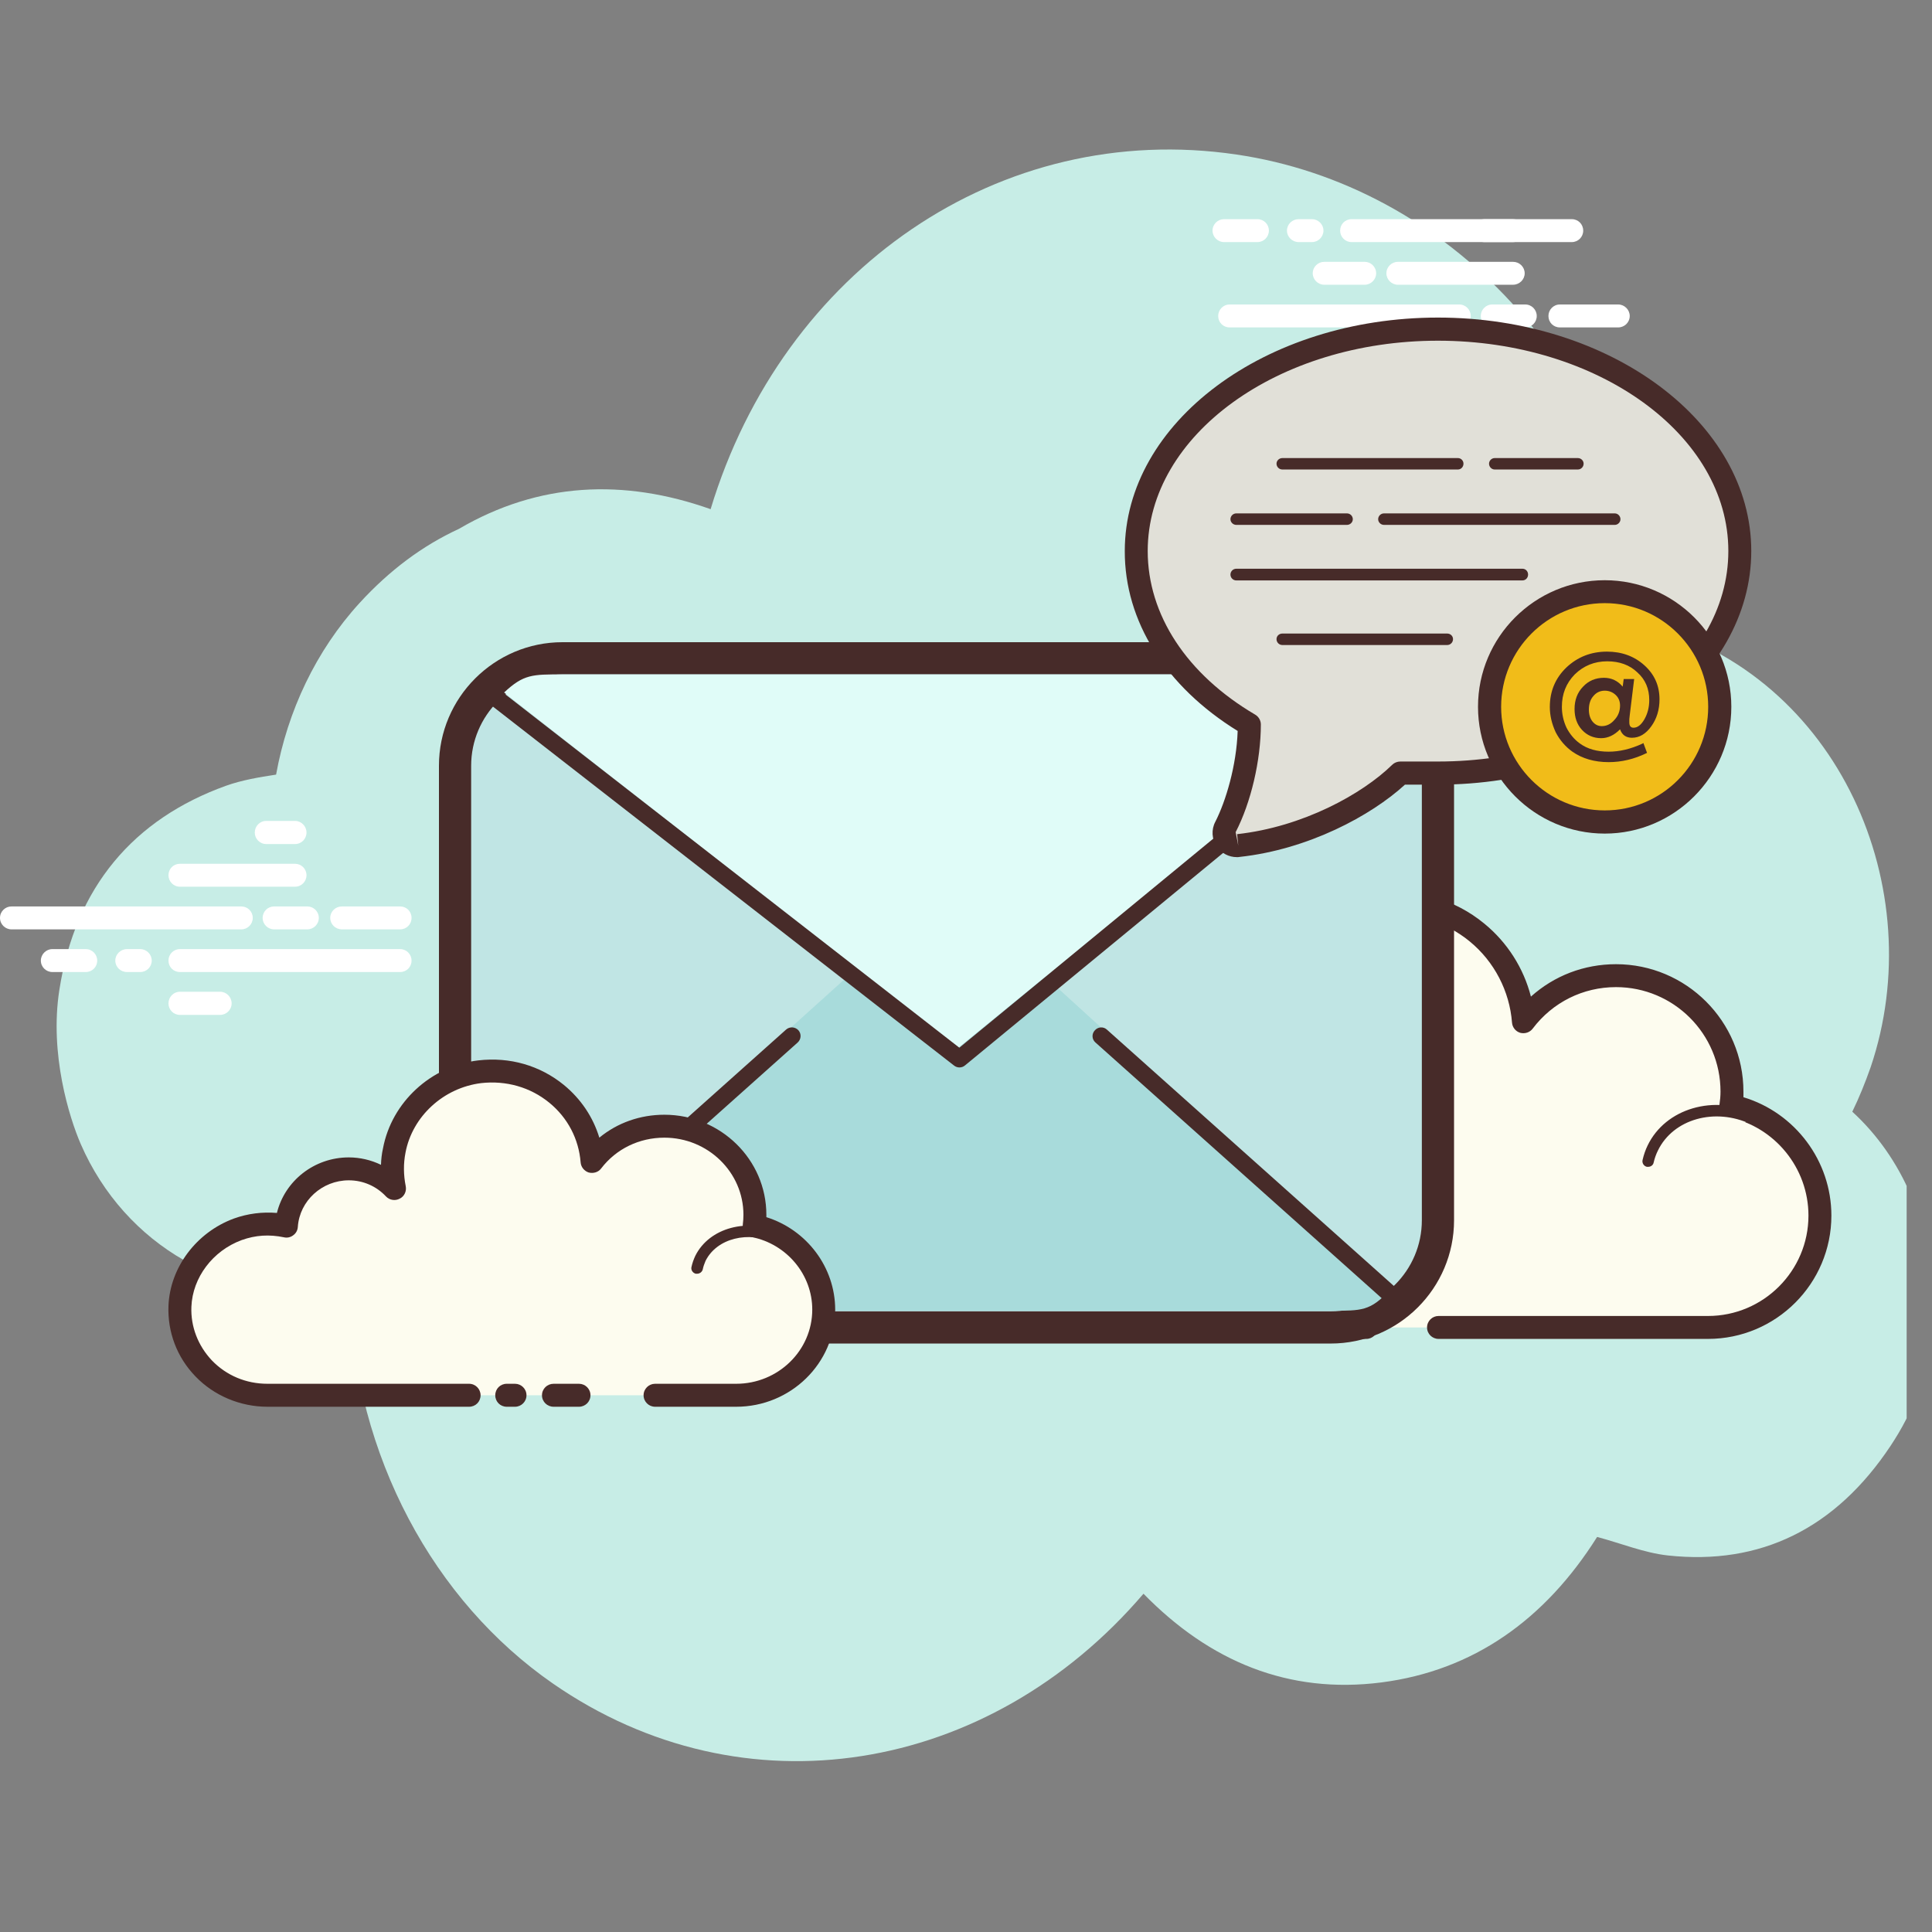 <?xml version="1.0" encoding="UTF-8"?>
<svg xmlns="http://www.w3.org/2000/svg" xmlns:xlink="http://www.w3.org/1999/xlink" width="47.5pt" height="47.5pt" viewBox="0 0 37.5 37.5" version="1.2">
<rect x="0" y="0" width="37.5" height="37.5" fill="#808080" stroke="none"/>
<defs>
<clipPath id="clip1">
  <path d="M 1 2.25 L 37.008 2.25 L 37.008 35 L 1 35 Z M 1 2.25 "/>
</clipPath>
</defs>
<g id="surface1">
<g clip-path="url(#clip1)" clip-rule="nonzero">
<path style=" stroke:none;fill-rule:nonzero;fill:rgb(78.04%,92.94%,90.199%);fill-opacity:1;" d="M 35.953 21.578 C 36.086 21.305 36.203 21.016 36.309 20.715 C 37.477 17.262 35.707 13.121 31.98 12.125 C 31.578 7.062 28.02 3.59 24.004 3 C 19.406 2.32 15.195 5.242 13.793 9.883 C 12.105 9.285 10.457 9.359 8.906 10.266 C 8.203 10.59 7.559 11.07 6.98 11.703 C 6.133 12.629 5.582 13.801 5.359 15.035 C 5.027 15.086 4.699 15.141 4.391 15.25 C 2.594 15.895 1.461 17.219 1.152 19.215 C 0.957 20.461 1.348 21.699 1.566 22.203 C 2.426 24.184 4.422 25.305 6.449 25.008 C 6.547 24.992 6.695 25.039 6.781 25.109 C 6.891 28.277 8.426 31.078 10.73 32.676 C 14.43 35.242 19.191 34.449 22.195 30.934 C 23.48 32.25 25.012 32.887 26.812 32.656 C 28.598 32.426 29.988 31.438 31 29.832 C 31.469 29.957 31.914 30.141 32.371 30.191 C 34.168 30.387 35.629 29.672 36.699 28.059 C 37.109 27.438 37.496 26.637 37.496 25.23 C 37.496 23.785 36.922 22.465 35.953 21.578 Z M 35.953 21.578 "/>
</g>
<path style=" stroke:none;fill-rule:nonzero;fill:rgb(99.219%,98.819%,93.729%);fill-opacity:1;" d="M 27.922 25.766 C 27.922 25.766 33.121 25.766 33.152 25.766 C 34.352 25.766 35.324 24.793 35.324 23.594 C 35.324 22.547 34.586 21.672 33.598 21.465 C 33.609 21.375 33.617 21.281 33.617 21.188 C 33.617 19.941 32.609 18.934 31.367 18.934 C 30.633 18.934 29.984 19.289 29.574 19.832 C 29.469 18.449 28.23 17.379 26.785 17.559 C 25.727 17.688 24.852 18.504 24.656 19.551 C 24.594 19.887 24.602 20.215 24.664 20.52 C 24.379 20.215 23.977 20.02 23.527 20.02 C 22.703 20.02 22.035 20.66 21.98 21.473 C 21.605 21.391 21.199 21.395 20.773 21.555 C 19.953 21.863 19.371 22.633 19.336 23.504 C 19.289 24.746 20.281 25.766 21.508 25.766 C 21.602 25.766 21.93 25.766 22.008 25.766 L 26.52 25.766 "/>
<path style=" stroke:none;fill-rule:nonzero;fill:rgb(27.84%,16.859%,16.08%);fill-opacity:1;" d="M 33.152 25.988 L 27.922 25.988 C 27.801 25.988 27.699 25.891 27.699 25.766 C 27.699 25.641 27.801 25.543 27.922 25.543 L 33.152 25.543 C 34.227 25.543 35.102 24.668 35.102 23.594 C 35.102 22.672 34.449 21.871 33.551 21.684 C 33.438 21.66 33.363 21.555 33.375 21.438 C 33.387 21.355 33.395 21.273 33.395 21.188 C 33.395 20.066 32.484 19.16 31.367 19.16 C 30.727 19.16 30.137 19.453 29.75 19.965 C 29.695 20.039 29.598 20.07 29.508 20.047 C 29.418 20.02 29.355 19.941 29.348 19.848 C 29.301 19.238 29.004 18.664 28.527 18.273 C 28.047 17.879 27.438 17.703 26.812 17.777 C 25.848 17.898 25.055 18.645 24.875 19.594 C 24.82 19.891 24.824 20.188 24.883 20.477 C 24.902 20.574 24.855 20.672 24.766 20.719 C 24.68 20.766 24.566 20.746 24.5 20.672 C 24.246 20.398 23.898 20.246 23.527 20.246 C 22.828 20.246 22.246 20.793 22.203 21.488 C 22.199 21.551 22.164 21.613 22.113 21.652 C 22.062 21.691 21.992 21.703 21.934 21.691 C 21.555 21.605 21.203 21.633 20.852 21.766 C 20.109 22.043 19.59 22.746 19.559 23.516 C 19.539 24.051 19.73 24.559 20.102 24.945 C 20.473 25.332 20.973 25.543 21.508 25.543 L 26.52 25.543 C 26.641 25.543 26.742 25.645 26.742 25.766 C 26.742 25.891 26.641 25.988 26.52 25.988 L 21.508 25.988 C 20.852 25.988 20.238 25.73 19.781 25.254 C 19.324 24.781 19.09 24.156 19.113 23.496 C 19.152 22.551 19.785 21.688 20.695 21.348 C 21.051 21.215 21.418 21.168 21.789 21.215 C 21.957 20.402 22.68 19.801 23.527 19.801 C 23.832 19.801 24.129 19.879 24.391 20.023 C 24.391 19.855 24.406 19.684 24.438 19.512 C 24.652 18.371 25.605 17.477 26.758 17.336 C 27.504 17.246 28.234 17.453 28.809 17.926 C 29.258 18.293 29.574 18.793 29.715 19.344 C 30.168 18.938 30.746 18.715 31.367 18.715 C 32.73 18.715 33.84 19.824 33.84 21.188 C 33.84 21.223 33.84 21.262 33.84 21.297 C 34.84 21.598 35.547 22.531 35.547 23.594 C 35.547 24.914 34.473 25.988 33.152 25.988 Z M 33.152 25.988 "/>
<path style=" stroke:none;fill-rule:nonzero;fill:rgb(99.219%,98.819%,93.729%);fill-opacity:1;" d="M 26.664 20.977 C 25.859 20.926 25.168 21.48 25.117 22.219 C 25.109 22.309 25.113 22.398 25.129 22.488 C 24.973 22.312 24.742 22.195 24.48 22.176 C 24 22.145 23.582 22.465 23.52 22.898 C 23.434 22.871 23.344 22.855 23.246 22.852 C 22.543 22.805 21.938 23.289 21.895 23.938 "/>
<path style=" stroke:none;fill-rule:nonzero;fill:rgb(27.84%,16.859%,16.08%);fill-opacity:1;" d="M 21.895 24.047 C 21.891 24.047 21.891 24.047 21.887 24.047 C 21.824 24.043 21.777 23.988 21.785 23.926 C 21.832 23.223 22.48 22.684 23.254 22.738 C 23.312 22.742 23.375 22.75 23.438 22.762 C 23.559 22.332 23.988 22.031 24.488 22.066 C 24.676 22.078 24.852 22.137 25.004 22.234 C 25.004 22.227 25.004 22.219 25.004 22.211 C 25.059 21.414 25.797 20.805 26.672 20.867 C 26.73 20.871 26.777 20.922 26.773 20.984 C 26.77 21.047 26.727 21.098 26.656 21.09 C 25.918 21.051 25.273 21.551 25.227 22.227 C 25.223 22.305 25.227 22.391 25.238 22.473 C 25.246 22.52 25.219 22.566 25.176 22.59 C 25.129 22.609 25.078 22.598 25.043 22.562 C 24.902 22.398 24.699 22.301 24.473 22.289 C 24.047 22.266 23.684 22.535 23.633 22.91 C 23.625 22.941 23.609 22.973 23.582 22.988 C 23.555 23.008 23.523 23.012 23.492 23.004 C 23.406 22.98 23.32 22.965 23.238 22.961 C 22.594 22.926 22.047 23.359 22.004 23.941 C 22 24 21.953 24.047 21.895 24.047 Z M 21.895 24.047 "/>
<path style=" stroke:none;fill-rule:nonzero;fill:rgb(99.219%,98.819%,93.729%);fill-opacity:1;" d="M 34.031 21.719 C 33.277 21.363 32.402 21.617 32.082 22.281 C 32.039 22.367 32.012 22.453 31.992 22.539 "/>
<path style=" stroke:none;fill-rule:nonzero;fill:rgb(27.84%,16.859%,16.08%);fill-opacity:1;" d="M 31.992 22.648 C 31.984 22.648 31.973 22.648 31.965 22.648 C 31.906 22.633 31.867 22.574 31.883 22.512 C 31.906 22.414 31.938 22.32 31.98 22.234 C 32.328 21.512 33.27 21.238 34.078 21.617 C 34.137 21.645 34.16 21.711 34.133 21.766 C 34.105 21.824 34.039 21.848 33.984 21.82 C 33.285 21.492 32.477 21.719 32.18 22.332 C 32.145 22.402 32.117 22.48 32.098 22.562 C 32.09 22.613 32.043 22.648 31.992 22.648 Z M 31.992 22.648 "/>
<path style=" stroke:none;fill-rule:nonzero;fill:rgb(100%,100%,100%);fill-opacity:1;" d="M 4.684 18.039 L 0.223 18.039 C 0.102 18.039 0 17.941 0 17.816 C 0 17.691 0.102 17.594 0.223 17.594 L 4.684 17.594 C 4.805 17.594 4.906 17.691 4.906 17.816 C 4.906 17.941 4.805 18.039 4.684 18.039 Z M 5.965 18.039 L 5.32 18.039 C 5.199 18.039 5.098 17.941 5.098 17.816 C 5.098 17.691 5.199 17.594 5.32 17.594 L 5.965 17.594 C 6.086 17.594 6.188 17.691 6.188 17.816 C 6.188 17.941 6.086 18.039 5.965 18.039 Z M 7.766 18.039 L 6.637 18.039 C 6.512 18.039 6.41 17.941 6.41 17.816 C 6.41 17.691 6.512 17.594 6.637 17.594 L 7.766 17.594 C 7.891 17.594 7.988 17.691 7.988 17.816 C 7.988 17.941 7.891 18.039 7.766 18.039 Z M 7.766 18.867 L 3.492 18.867 C 3.367 18.867 3.27 18.77 3.27 18.645 C 3.27 18.523 3.367 18.422 3.492 18.422 L 7.766 18.422 C 7.891 18.422 7.988 18.523 7.988 18.645 C 7.988 18.77 7.891 18.867 7.766 18.867 Z M 2.723 18.867 L 2.465 18.867 C 2.34 18.867 2.238 18.77 2.238 18.645 C 2.238 18.523 2.34 18.422 2.465 18.422 L 2.723 18.422 C 2.844 18.422 2.945 18.523 2.945 18.645 C 2.945 18.77 2.844 18.867 2.723 18.867 Z M 1.664 18.867 L 1.016 18.867 C 0.895 18.867 0.793 18.77 0.793 18.645 C 0.793 18.523 0.895 18.422 1.016 18.422 L 1.664 18.422 C 1.789 18.422 1.887 18.523 1.887 18.645 C 1.887 18.77 1.789 18.867 1.664 18.867 Z M 5.727 17.211 L 3.492 17.211 C 3.367 17.211 3.27 17.109 3.27 16.988 C 3.27 16.863 3.367 16.766 3.492 16.766 L 5.727 16.766 C 5.848 16.766 5.949 16.863 5.949 16.988 C 5.949 17.109 5.852 17.211 5.727 17.211 Z M 5.727 16.383 L 5.168 16.383 C 5.043 16.383 4.945 16.281 4.945 16.16 C 4.945 16.035 5.043 15.934 5.168 15.934 L 5.727 15.934 C 5.848 15.934 5.949 16.035 5.949 16.16 C 5.949 16.281 5.852 16.383 5.727 16.383 Z M 4.273 19.699 L 3.492 19.699 C 3.367 19.699 3.27 19.598 3.27 19.477 C 3.27 19.352 3.367 19.25 3.492 19.25 L 4.273 19.25 C 4.395 19.25 4.496 19.352 4.496 19.477 C 4.496 19.598 4.395 19.699 4.273 19.699 Z M 28.324 6.355 L 23.867 6.355 C 23.742 6.355 23.645 6.258 23.645 6.133 C 23.645 6.012 23.742 5.91 23.867 5.91 L 28.324 5.91 C 28.449 5.91 28.547 6.012 28.547 6.133 C 28.547 6.258 28.449 6.355 28.324 6.355 Z M 29.605 6.355 L 28.965 6.355 C 28.84 6.355 28.742 6.258 28.742 6.133 C 28.742 6.012 28.84 5.91 28.965 5.91 L 29.605 5.91 C 29.73 5.91 29.828 6.012 29.828 6.133 C 29.828 6.258 29.73 6.355 29.605 6.355 Z M 31.41 6.355 L 30.277 6.355 C 30.152 6.355 30.055 6.258 30.055 6.133 C 30.055 6.012 30.152 5.91 30.277 5.91 L 31.41 5.91 C 31.531 5.91 31.633 6.012 31.633 6.133 C 31.633 6.258 31.531 6.355 31.41 6.355 Z M 30.508 4.699 L 26.234 4.699 C 26.109 4.699 26.012 4.598 26.012 4.477 C 26.012 4.352 26.109 4.254 26.234 4.254 L 30.508 4.254 C 30.633 4.254 30.73 4.352 30.73 4.477 C 30.73 4.598 30.633 4.699 30.508 4.699 Z M 25.465 4.699 L 25.207 4.699 C 25.082 4.699 24.98 4.598 24.98 4.477 C 24.98 4.352 25.082 4.254 25.207 4.254 L 25.465 4.254 C 25.586 4.254 25.688 4.352 25.688 4.477 C 25.688 4.598 25.586 4.699 25.465 4.699 Z M 24.406 4.699 L 23.758 4.699 C 23.637 4.699 23.535 4.598 23.535 4.477 C 23.535 4.352 23.637 4.254 23.758 4.254 L 24.406 4.254 C 24.531 4.254 24.629 4.352 24.629 4.477 C 24.629 4.598 24.531 4.699 24.406 4.699 Z M 29.367 5.527 L 27.133 5.527 C 27.012 5.527 26.91 5.426 26.91 5.305 C 26.91 5.18 27.012 5.082 27.133 5.082 L 29.367 5.082 C 29.492 5.082 29.594 5.18 29.594 5.305 C 29.594 5.426 29.492 5.527 29.367 5.527 Z M 29.367 5.527 "/>
<path style=" stroke:none;fill-rule:nonzero;fill:rgb(100%,100%,100%);fill-opacity:1;" d="M 29.367 4.699 L 28.809 4.699 C 28.688 4.699 28.586 4.598 28.586 4.477 C 28.586 4.352 28.688 4.254 28.809 4.254 L 29.367 4.254 C 29.492 4.254 29.594 4.352 29.594 4.477 C 29.594 4.598 29.492 4.699 29.367 4.699 Z M 26.488 5.527 L 25.703 5.527 C 25.582 5.527 25.48 5.426 25.48 5.305 C 25.48 5.18 25.582 5.082 25.703 5.082 L 26.488 5.082 C 26.609 5.082 26.711 5.18 26.711 5.305 C 26.711 5.426 26.609 5.527 26.488 5.527 Z M 26.488 5.527 "/>
<path style=" stroke:none;fill-rule:nonzero;fill:rgb(75.29%,89.799%,89.409%);fill-opacity:1;" d="M 25.828 25.766 L 10.918 25.766 C 9.77 25.766 8.832 24.828 8.832 23.684 L 8.832 14.863 C 8.832 13.715 9.77 12.777 10.918 12.777 L 25.828 12.777 C 26.973 12.777 27.91 13.715 27.91 14.863 L 27.91 23.684 C 27.91 24.828 26.973 25.766 25.828 25.766 Z M 25.828 25.766 "/>
<path style=" stroke:none;fill-rule:nonzero;fill:rgb(27.84%,16.859%,16.08%);fill-opacity:1;" d="M 25.828 26.078 L 10.918 26.078 C 9.598 26.078 8.52 25.004 8.52 23.684 L 8.52 14.863 C 8.52 13.539 9.598 12.465 10.918 12.465 L 25.828 12.465 C 27.148 12.465 28.223 13.539 28.223 14.863 L 28.223 23.684 C 28.223 25.004 27.148 26.078 25.828 26.078 Z M 10.918 13.09 C 9.941 13.09 9.145 13.887 9.145 14.863 L 9.145 23.684 C 9.145 24.66 9.941 25.453 10.918 25.453 L 25.828 25.453 C 26.805 25.453 27.598 24.66 27.598 23.684 L 27.598 14.863 C 27.598 13.887 26.805 13.09 25.828 13.09 Z M 10.918 13.09 "/>
<path style=" stroke:none;fill-rule:nonzero;fill:rgb(65.88%,85.88%,85.88%);fill-opacity:1;" d="M 9.785 24.957 C 10.164 25.363 10.426 25.441 11 25.441 L 25.848 25.441 C 26.426 25.441 26.598 25.449 26.973 25.043 L 18.379 17.219 Z M 9.785 24.957 "/>
<path style=" stroke:none;fill-rule:nonzero;fill:rgb(87.839%,98.819%,97.249%);fill-opacity:1;" d="M 26.973 13.516 C 26.598 13.16 26.336 13.09 25.758 13.09 L 10.91 13.09 C 10.336 13.09 10.164 13.086 9.785 13.441 L 18.586 20.348 Z M 26.973 13.516 "/>
<path style=" stroke:none;fill-rule:nonzero;fill:rgb(27.84%,16.859%,16.08%);fill-opacity:1;" d="M 18.621 20.719 C 18.586 20.719 18.551 20.707 18.52 20.684 L 9.312 13.516 C 9.238 13.457 9.227 13.352 9.281 13.281 C 9.34 13.207 9.445 13.195 9.516 13.25 L 18.621 20.336 L 27.223 13.254 C 27.293 13.195 27.402 13.207 27.461 13.277 C 27.52 13.348 27.508 13.453 27.438 13.512 L 18.73 20.68 C 18.699 20.707 18.66 20.719 18.621 20.719 Z M 9.664 25.375 C 9.617 25.375 9.574 25.355 9.539 25.32 C 9.477 25.25 9.484 25.145 9.551 25.082 L 15.258 19.984 C 15.328 19.922 15.434 19.93 15.496 19.996 C 15.559 20.066 15.551 20.172 15.484 20.234 L 9.777 25.332 C 9.746 25.363 9.703 25.375 9.664 25.375 Z M 27.078 25.375 C 27.039 25.375 27 25.363 26.969 25.332 L 21.262 20.234 C 21.191 20.172 21.188 20.066 21.25 20 C 21.309 19.93 21.418 19.922 21.484 19.984 L 27.191 25.082 C 27.262 25.145 27.266 25.25 27.203 25.32 C 27.172 25.355 27.125 25.375 27.078 25.375 Z M 27.078 25.375 "/>
<path style=" stroke:none;fill-rule:nonzero;fill:rgb(88.239%,87.839%,84.709%);fill-opacity:1;" d="M 22.055 10.695 C 22.051 12.008 22.859 13.246 24.25 14.062 C 24.25 14.77 24.043 15.555 23.785 16.051 C 23.695 16.227 23.84 16.434 24.035 16.414 C 25.316 16.273 26.531 15.637 27.18 15.004 L 27.91 15.004 C 31.145 15.004 33.77 13.078 33.77 10.695 C 33.77 8.316 31.145 6.387 27.91 6.387 C 24.676 6.387 22.055 8.316 22.055 10.695 "/>
<path style=" stroke:none;fill-rule:nonzero;fill:rgb(27.84%,16.859%,16.08%);fill-opacity:1;" d="M 24.008 16.637 C 23.852 16.637 23.707 16.562 23.617 16.43 C 23.52 16.289 23.508 16.102 23.59 15.949 C 23.793 15.551 24 14.863 24.023 14.188 C 22.625 13.324 21.828 12.059 21.832 10.695 C 21.832 8.199 24.559 6.164 27.91 6.164 C 31.266 6.164 33.992 8.199 33.992 10.695 C 33.992 13.195 31.266 15.23 27.91 15.23 L 27.27 15.23 C 26.613 15.832 25.395 16.488 24.059 16.633 C 24.043 16.637 24.027 16.637 24.008 16.637 Z M 27.91 6.613 C 24.805 6.613 22.277 8.445 22.277 10.695 C 22.277 11.934 23.035 13.09 24.363 13.871 C 24.43 13.91 24.473 13.984 24.473 14.062 C 24.473 14.758 24.281 15.578 23.984 16.152 L 24.035 16.414 L 24.012 16.191 C 25.285 16.051 26.441 15.414 27.023 14.844 C 27.062 14.805 27.121 14.781 27.18 14.781 L 27.91 14.781 C 31.02 14.781 33.547 12.949 33.547 10.695 C 33.547 8.445 31.02 6.613 27.91 6.613 Z M 22.055 10.695 L 22.059 10.695 Z M 22.055 10.695 "/>
<path style=" stroke:none;fill-rule:nonzero;fill:rgb(27.84%,16.859%,16.08%);fill-opacity:1;" d="M 30.625 9.113 L 29.012 9.113 C 28.953 9.113 28.902 9.062 28.902 9 C 28.902 8.941 28.953 8.891 29.012 8.891 L 30.625 8.891 C 30.688 8.891 30.738 8.941 30.738 9 C 30.738 9.062 30.688 9.113 30.625 9.113 Z M 28.297 9.113 L 24.891 9.113 C 24.828 9.113 24.777 9.062 24.777 9 C 24.777 8.941 24.828 8.891 24.891 8.891 L 28.297 8.891 C 28.359 8.891 28.406 8.941 28.406 9 C 28.406 9.062 28.359 9.113 28.297 9.113 Z M 31.344 10.188 L 26.863 10.188 C 26.801 10.188 26.75 10.137 26.75 10.078 C 26.75 10.016 26.801 9.965 26.863 9.965 L 31.344 9.965 C 31.402 9.965 31.453 10.016 31.453 10.078 C 31.453 10.137 31.402 10.188 31.344 10.188 Z M 26.145 10.188 L 23.996 10.188 C 23.934 10.188 23.883 10.137 23.883 10.078 C 23.883 10.016 23.934 9.965 23.996 9.965 L 26.145 9.965 C 26.207 9.965 26.258 10.016 26.258 10.078 C 26.258 10.137 26.207 10.188 26.145 10.188 Z M 29.551 11.266 L 23.996 11.266 C 23.934 11.266 23.883 11.215 23.883 11.152 C 23.883 11.09 23.934 11.039 23.996 11.039 L 29.551 11.039 C 29.613 11.039 29.66 11.09 29.66 11.152 C 29.66 11.215 29.613 11.266 29.551 11.266 Z M 28.09 12.52 L 24.891 12.52 C 24.828 12.52 24.777 12.469 24.777 12.406 C 24.777 12.344 24.828 12.297 24.891 12.297 L 28.09 12.297 C 28.152 12.297 28.203 12.344 28.203 12.406 C 28.203 12.469 28.152 12.52 28.09 12.52 Z M 28.09 12.52 "/>
<path style=" stroke:none;fill-rule:nonzero;fill:rgb(94.51%,73.729%,9.799%);fill-opacity:1;" d="M 31.145 11.484 C 30.852 11.484 30.566 11.543 30.289 11.656 C 30.016 11.77 29.773 11.93 29.566 12.141 C 29.355 12.348 29.195 12.59 29.082 12.863 C 28.969 13.137 28.91 13.422 28.91 13.719 C 28.91 14.016 28.969 14.301 29.082 14.574 C 29.195 14.848 29.355 15.09 29.566 15.301 C 29.773 15.512 30.016 15.672 30.289 15.785 C 30.566 15.898 30.852 15.953 31.145 15.953 C 31.441 15.953 31.727 15.898 32.004 15.785 C 32.277 15.672 32.52 15.512 32.727 15.301 C 32.938 15.09 33.098 14.848 33.211 14.574 C 33.324 14.301 33.383 14.016 33.383 13.719 C 33.383 13.422 33.324 13.137 33.211 12.863 C 33.098 12.59 32.938 12.348 32.727 12.141 C 32.52 11.93 32.277 11.77 32.004 11.656 C 31.727 11.543 31.441 11.484 31.145 11.484 Z M 31.145 11.484 "/>
<path style=" stroke:none;fill-rule:nonzero;fill:rgb(27.84%,16.859%,16.08%);fill-opacity:1;" d="M 31.148 16.18 C 29.793 16.18 28.688 15.074 28.688 13.719 C 28.688 12.363 29.793 11.262 31.148 11.262 C 32.5 11.262 33.605 12.363 33.605 13.719 C 33.605 15.074 32.5 16.18 31.148 16.18 Z M 31.148 11.707 C 30.039 11.707 29.137 12.609 29.137 13.719 C 29.137 14.828 30.039 15.73 31.148 15.73 C 32.258 15.73 33.156 14.828 33.156 13.719 C 33.156 12.609 32.254 11.707 31.148 11.707 Z M 31.148 11.707 "/>
<path style=" stroke:none;fill-rule:nonzero;fill:rgb(27.84%,16.859%,16.08%);fill-opacity:1;" d="M 31.719 13.18 L 31.633 13.883 C 31.629 13.91 31.629 13.934 31.625 13.957 C 31.625 13.98 31.625 14.004 31.625 14.023 C 31.625 14.09 31.652 14.125 31.707 14.125 C 31.785 14.125 31.855 14.07 31.918 13.961 C 31.98 13.852 32.012 13.727 32.012 13.59 C 32.012 13.371 31.938 13.191 31.781 13.051 C 31.629 12.906 31.434 12.836 31.195 12.836 C 30.949 12.836 30.738 12.922 30.566 13.09 C 30.398 13.262 30.316 13.469 30.316 13.719 C 30.316 13.855 30.344 13.992 30.406 14.125 C 30.469 14.246 30.555 14.352 30.664 14.43 C 30.812 14.539 31 14.59 31.223 14.59 C 31.434 14.59 31.652 14.539 31.879 14.434 L 31.898 14.422 L 31.969 14.613 L 31.953 14.621 C 31.719 14.734 31.477 14.793 31.223 14.793 C 30.945 14.793 30.711 14.723 30.52 14.59 C 30.383 14.492 30.273 14.363 30.195 14.211 C 30.121 14.051 30.082 13.887 30.082 13.723 C 30.082 13.418 30.188 13.164 30.402 12.957 C 30.617 12.754 30.879 12.648 31.191 12.648 C 31.48 12.648 31.723 12.738 31.918 12.914 C 32.113 13.09 32.211 13.309 32.211 13.574 C 32.211 13.777 32.156 13.953 32.051 14.098 C 31.945 14.246 31.82 14.32 31.676 14.32 C 31.562 14.32 31.484 14.266 31.445 14.156 C 31.332 14.27 31.211 14.328 31.078 14.328 C 30.93 14.328 30.805 14.273 30.707 14.168 C 30.609 14.062 30.562 13.926 30.562 13.762 C 30.562 13.586 30.617 13.441 30.727 13.328 C 30.832 13.215 30.969 13.156 31.133 13.156 C 31.281 13.156 31.402 13.215 31.496 13.328 L 31.516 13.18 Z M 31.445 13.695 C 31.445 13.613 31.418 13.543 31.359 13.488 C 31.301 13.434 31.23 13.406 31.148 13.406 C 31.059 13.406 30.984 13.441 30.926 13.512 C 30.867 13.578 30.84 13.668 30.84 13.773 C 30.84 13.867 30.863 13.945 30.91 14.004 C 30.957 14.062 31.016 14.094 31.09 14.094 C 31.184 14.094 31.266 14.055 31.336 13.973 C 31.41 13.895 31.445 13.801 31.445 13.695 Z M 31.445 13.695 "/>
<path style=" stroke:none;fill-rule:nonzero;fill:rgb(99.219%,98.819%,93.729%);fill-opacity:1;" d="M 12.715 27.082 C 13.551 27.082 14.277 27.082 14.289 27.082 C 15.227 27.082 15.988 26.34 15.988 25.418 C 15.988 24.617 15.41 23.949 14.637 23.793 C 14.648 23.723 14.652 23.652 14.652 23.578 C 14.652 22.629 13.867 21.855 12.895 21.855 C 12.32 21.855 11.812 22.129 11.492 22.543 C 11.41 21.484 10.441 20.668 9.312 20.805 C 8.484 20.902 7.801 21.527 7.652 22.328 C 7.602 22.586 7.605 22.836 7.656 23.07 C 7.434 22.836 7.117 22.688 6.766 22.688 C 6.125 22.688 5.598 23.18 5.559 23.797 C 5.266 23.734 4.949 23.738 4.613 23.859 C 3.973 24.098 3.52 24.684 3.492 25.352 C 3.453 26.301 4.23 27.082 5.188 27.082 C 5.262 27.082 5.52 27.082 5.578 27.082 L 9.105 27.082 M 9.836 27.082 L 9.996 27.082 "/>
<path style=" stroke:none;fill-rule:nonzero;fill:rgb(27.84%,16.859%,16.08%);fill-opacity:1;" d="M 14.289 27.305 L 12.715 27.305 C 12.594 27.305 12.492 27.207 12.492 27.082 C 12.492 26.957 12.594 26.859 12.715 26.859 L 14.289 26.859 C 15.102 26.859 15.766 26.215 15.766 25.418 C 15.766 24.742 15.273 24.148 14.594 24.012 C 14.48 23.988 14.402 23.879 14.418 23.766 C 14.426 23.703 14.43 23.641 14.43 23.578 C 14.43 22.754 13.742 22.082 12.895 22.082 C 12.41 22.082 11.961 22.297 11.668 22.68 C 11.613 22.754 11.516 22.781 11.426 22.758 C 11.34 22.73 11.277 22.652 11.27 22.562 C 11.234 22.109 11.02 21.695 10.66 21.402 C 10.293 21.102 9.824 20.969 9.34 21.023 C 8.609 21.113 8.004 21.668 7.871 22.371 C 7.828 22.59 7.832 22.809 7.875 23.023 C 7.895 23.121 7.848 23.223 7.758 23.266 C 7.672 23.312 7.562 23.297 7.492 23.223 C 7.305 23.023 7.047 22.91 6.77 22.91 C 6.25 22.91 5.816 23.309 5.781 23.812 C 5.777 23.879 5.746 23.938 5.691 23.977 C 5.641 24.016 5.574 24.031 5.512 24.016 C 5.227 23.957 4.961 23.973 4.691 24.07 C 4.129 24.277 3.738 24.797 3.715 25.363 C 3.699 25.75 3.844 26.121 4.113 26.406 C 4.395 26.699 4.777 26.859 5.191 26.859 L 9.105 26.859 C 9.23 26.859 9.328 26.961 9.328 27.082 C 9.328 27.207 9.23 27.305 9.105 27.305 L 5.191 27.305 C 4.664 27.305 4.152 27.09 3.793 26.715 C 3.434 26.344 3.25 25.855 3.27 25.344 C 3.301 24.602 3.809 23.922 4.539 23.652 C 4.809 23.555 5.09 23.52 5.375 23.543 C 5.527 22.922 6.098 22.465 6.77 22.465 C 6.988 22.465 7.203 22.516 7.395 22.609 C 7.398 22.504 7.41 22.395 7.434 22.289 C 7.602 21.395 8.363 20.691 9.285 20.582 C 9.895 20.512 10.48 20.68 10.945 21.059 C 11.277 21.332 11.512 21.684 11.633 22.082 C 11.984 21.793 12.426 21.637 12.895 21.637 C 13.988 21.637 14.875 22.508 14.875 23.578 C 14.875 23.594 14.875 23.609 14.875 23.625 C 15.66 23.871 16.211 24.598 16.211 25.422 C 16.211 26.461 15.348 27.305 14.289 27.305 Z M 9.996 27.305 L 9.836 27.305 C 9.711 27.305 9.613 27.207 9.613 27.082 C 9.613 26.957 9.711 26.859 9.836 26.859 L 9.996 26.859 C 10.117 26.859 10.219 26.957 10.219 27.082 C 10.219 27.207 10.117 27.305 9.996 27.305 Z M 9.996 27.305 "/>
<path style=" stroke:none;fill-rule:nonzero;fill:rgb(27.84%,16.859%,16.08%);fill-opacity:1;" d="M 13.531 24.723 C 13.523 24.723 13.516 24.723 13.504 24.723 C 13.445 24.707 13.406 24.648 13.422 24.59 C 13.438 24.516 13.465 24.441 13.496 24.375 C 13.766 23.832 14.508 23.629 15.152 23.926 C 15.207 23.953 15.234 24.02 15.207 24.074 C 15.18 24.133 15.113 24.156 15.059 24.129 C 14.523 23.883 13.914 24.035 13.695 24.473 C 13.672 24.527 13.652 24.582 13.641 24.637 C 13.629 24.688 13.582 24.723 13.531 24.723 Z M 11.238 27.305 L 10.746 27.305 C 10.621 27.305 10.52 27.207 10.52 27.082 C 10.52 26.957 10.621 26.859 10.746 26.859 L 11.238 26.859 C 11.359 26.859 11.461 26.957 11.461 27.082 C 11.461 27.207 11.359 27.305 11.238 27.305 Z M 11.238 27.305 "/>
</g>
</svg>
